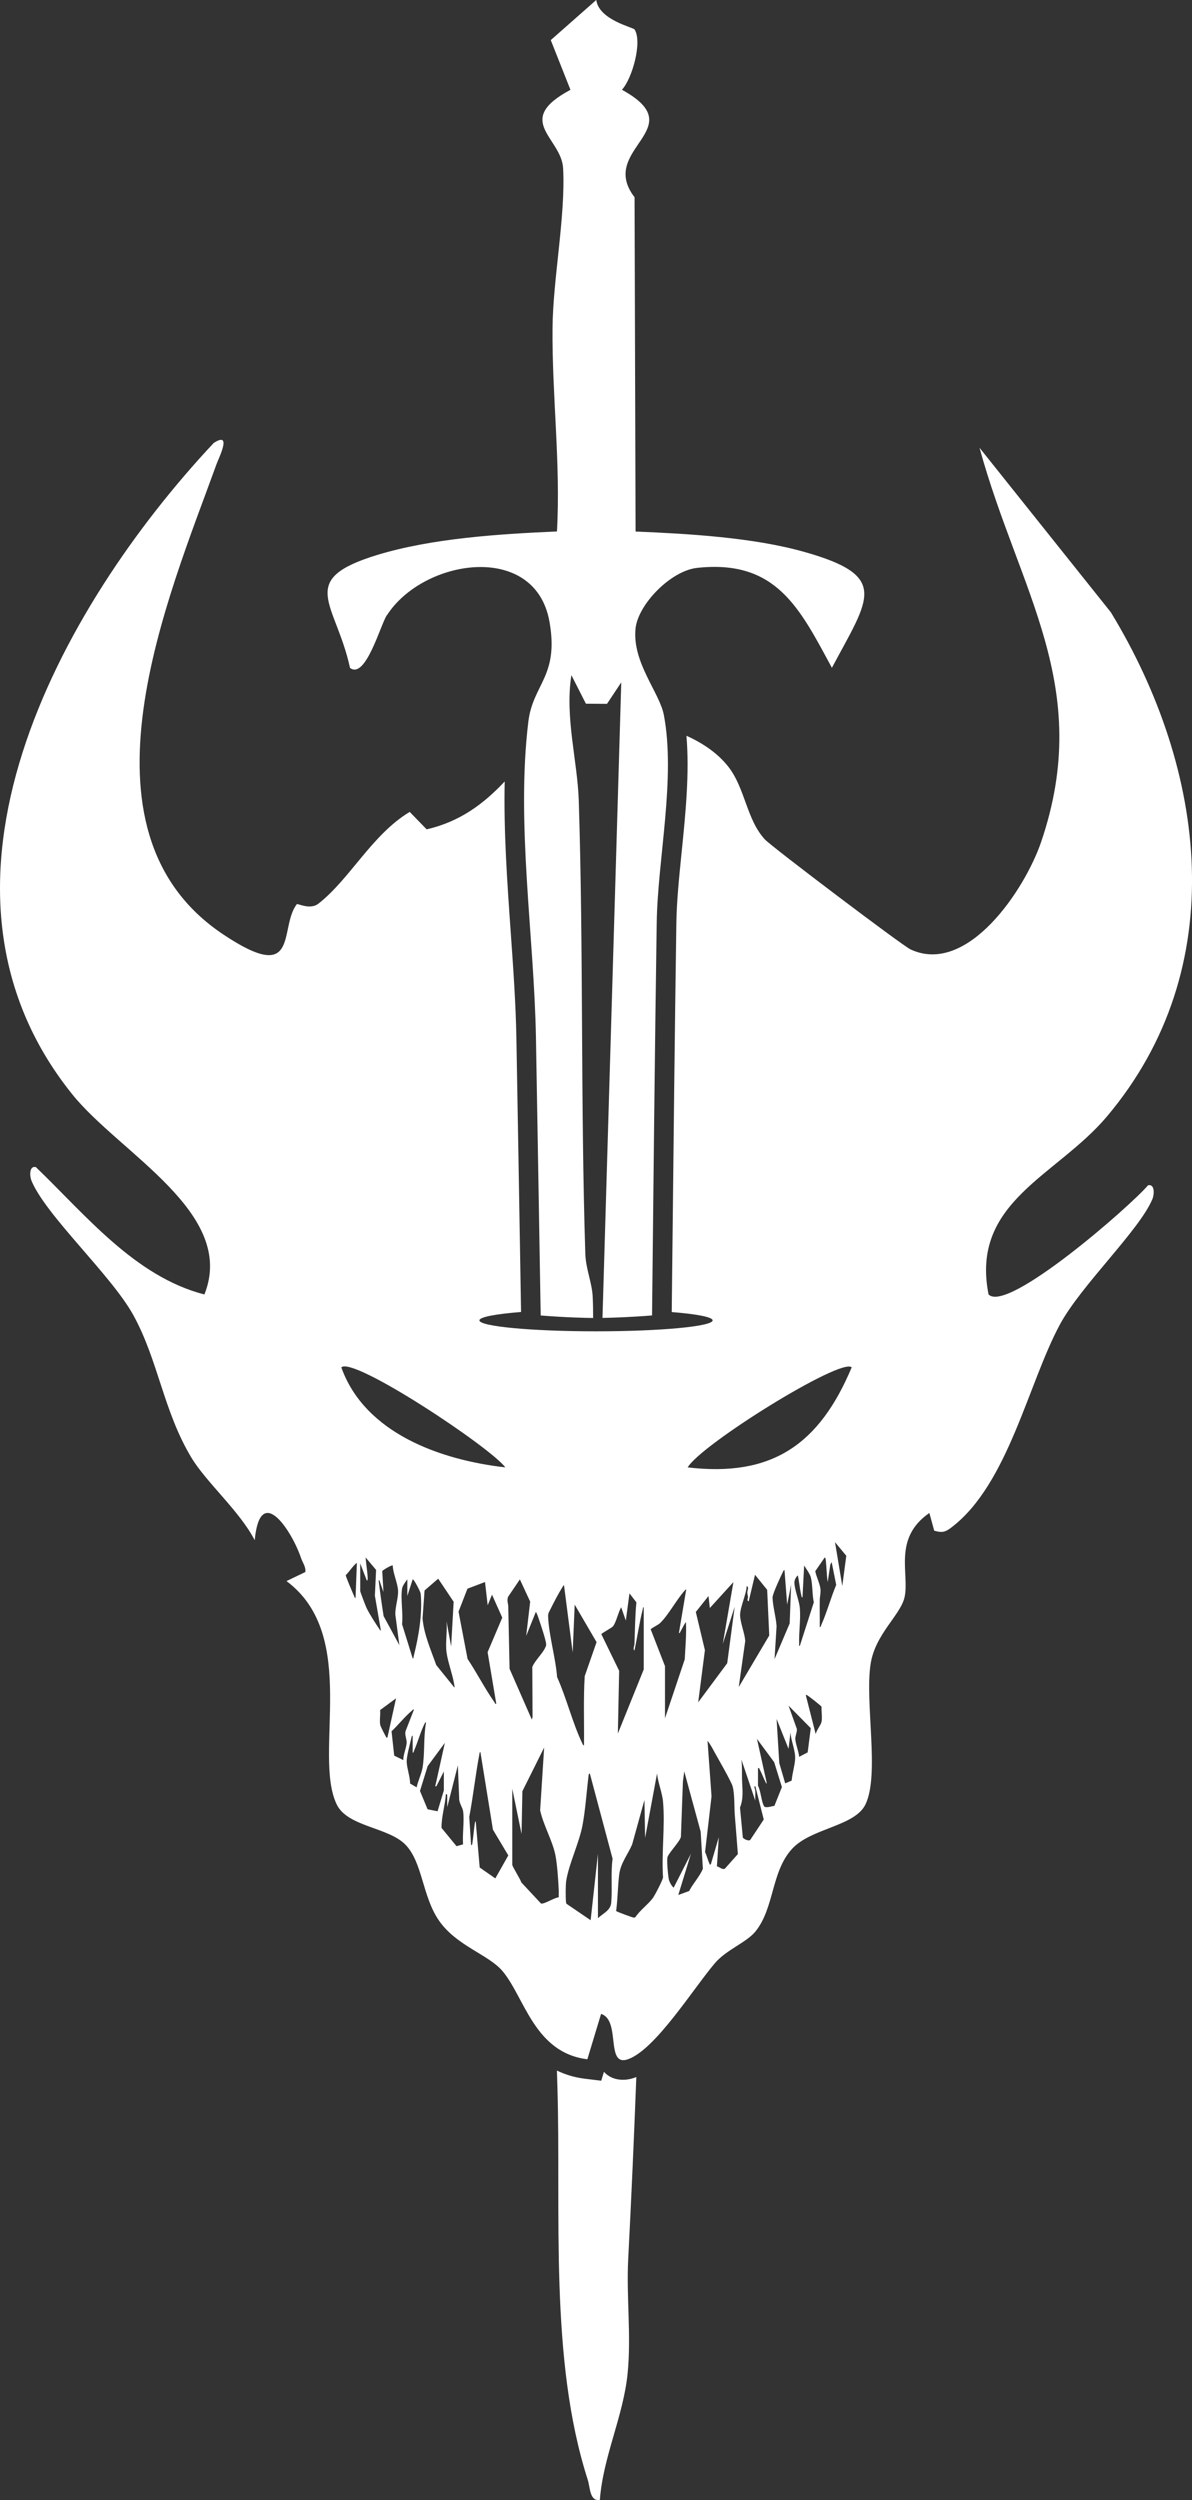 <?xml version="1.0" encoding="UTF-8"?>
<svg id="Layer_2" data-name="Layer 2" xmlns="http://www.w3.org/2000/svg" viewBox="0 0 304.01 637.23">
  <rect x="0" y="0" width="304.01" height="637.23" fill="#333333" stroke="none"/>
  <defs>
    <style>
      .cls-1 {
        fill: #fff;
      }
    </style>
  </defs>
  <g id="Layer_1-2" data-name="Layer 1">
    <g>
      <path class="cls-1" d="M162.29,529.39c-.12.05-.24.11-.36.15-1.03.38-2.03.56-2.99.56-2.26,0-3.83-.83-4.91-2.03l-.69,2.27-4.18-.51c-2.71-.33-5.05-1.08-7.12-2.08.04,1.36.07,2.72.12,4.07.98,32.15-2.13,69.56,7.75,100.26.62,1.92.46,5.53,3.08,5.1.81-10.98,6-21.32,7.08-32.26.96-9.65-.35-19.49.15-29.15.8-15.44,1.48-30.91,2.07-46.39Z"/>
      <path class="cls-1" d="M292.81,302.1c-4.47,5.27-35.92,32.75-40.69,27.83-4.66-23.6,17.29-30.1,30.15-45.31,32.05-37.94,25.45-88.47,1.05-128.55l-33.5-41.94c10.01,36.54,29.19,60.81,15.73,100.42-4.15,12.22-18.82,34.19-33.32,27.44-2.11-.98-35.41-26.16-37.14-28.02-4.7-5.06-5-12.98-9.33-18.54-2.65-3.39-6.46-6-10.69-7.9.81,9.52-.22,19.78-1.23,29.76-.65,6.41-1.26,12.47-1.34,17.96-.41,27.61-.71,55.74-1,82.95-.06,5.4-.12,10.81-.18,16.22,6.38.51,10.43,1.27,10.43,2.12,0,1.54-13.31,2.79-29.74,2.79s-29.74-1.25-29.74-2.79c0-.86,4.13-1.62,10.62-2.14-.06-3.83-.13-7.68-.19-11.49-.33-19.44-.65-38.9-1-58.35-.16-8.76-.79-17.71-1.46-27.18-.89-12.62-1.8-25.55-1.52-38.2-5.28,5.64-11.42,10.27-19.91,12.2l-4.32-4.44c-9.62,5.78-15.19,17.05-23.27,23.38-2.13,1.67-5.33-.1-5.51.13-4.68,5.97.98,20.91-18.79,7.71-39.88-26.61-13.81-86.31-1.7-119.86.57-1.57,4.11-8.55-.73-5.38C15.19,154.86-24.15,225.97,18.42,278.91c12.13,15.08,42.03,30.27,33.71,51.03-17.75-4.59-30.27-20.25-43-32.48-1.73-.37-1.56,2.36-1.12,3.43,3.62,8.88,20.41,24.13,26.03,34.37,6.33,11.54,7.67,24.49,14.79,36.29,3.79,6.28,12.38,13.71,16.13,21.03,1.41-14.89,9.54-2.25,11.81,4.51.4,1.19,1.26,2.22,1.11,3.59l-4.81,2.31c18.74,13.94,6.65,44.05,12.8,56.91,2.75,5.75,13.22,5.79,17.57,10.31,4.37,4.53,4.24,13.14,8.53,19.33,4.47,6.44,12.61,8.63,16.18,12.84,5.64,6.66,8.09,20.82,21.65,22.49l3.5-11.56c5.15,1.59.99,13.7,6.94,11.53,6.96-2.54,16.51-17.88,22.05-24.42,2.97-3.51,8.11-5.29,10.42-8.17,4.8-5.98,3.95-15.11,9.24-20.95,4.89-5.4,16.07-5.74,18.79-11.41,3.66-7.65-.23-26.03,1.31-35.83,1.19-7.6,7.62-12.39,8.65-16.96,1.32-5.89-3.07-15.01,6.33-21.47l1.23,4.51c2.17.63,2.92.32,4.61-.99,14.29-11.07,19.39-36.61,27.43-51.52,5.42-10.06,20.4-24.14,23.65-32.1.43-1.07.61-3.8-1.12-3.43ZM156.37,414.47c.81-1.04,1.31-3.57,2.06-4.8l1.18,3.39.93-6.94,1.77,2.29c-.35,3.54-.36,7.11-.5,10.66-.02.42-.45,1.32,0,1.61.75-3.48,1.24-7.05,2.12-10.5.05-.19-.01-.55.25-.51v15.84l-6.6,16.34.33-15.99-4.54-9.33c.02-.25,2.62-1.57,3-2.05ZM140.38,410.17c.83-1.69,2.11-4.13,3.1-5.7.09-.15.16-.38.37-.39l2.21,17.1.51-12.19,5.58,9.56-3.02,8.66c-.37,5.88-.1,11.79-.19,17.68-.25-.04-.33-.31-.42-.51-2.51-5.23-4.03-11.58-6.44-16.93-.37-4.94-2.12-10.65-2.29-15.51-.03-.75.28-1.14.59-1.77ZM87.05,348.52c2.97-2.88,37.86,20.23,41.84,25.49-16.51-1.87-35.84-8.68-41.84-25.49ZM113.88,421.1c.32,2.51,1.53,5.58,1.96,8.21.05.29.11.56.07.85l-4.65-5.77c-1.34-3.8-3.19-7.91-3.49-11.94l.51-7.07,3.48-3,3.94,5.88-.64,11.4-1.18-6.43c.23,2.47-.31,5.47,0,7.88ZM102.55,404.85c.09-.61.93-1.81,1.34-2.3v4.23l1.36-4.23c.25-.19,1.99,3.13,2.04,3.63.49,5.17-.53,11.01-1.79,16.01-.05.19,0,.55-.25.51l-2.71-8.72c.3-2.79-.41-6.45.01-9.14ZM97.48,400.47c.1-.3,2.5-1.64,2.68-1.47.08,2.04,1.23,4.4,1.36,6.36.12,1.89-.8,4.31-.68,6.27l1.02,7.7-4.02-7.41c-.46-2.91-.88-5.84-1.23-8.76-.02-.14-.06-.61.17-.33l1.02,2.96-.31-5.31ZM90.68,407.3c-.29-.04-.29-.34-.38-.54-.29-.61-2.17-5-2.12-5.28,1.01-1,1.73-2.28,2.84-3.16l-.34,8.98ZM93.53,409.95c-.22-.45-1.66-4.2-1.66-4.43v-7.03l1.7,4.4c.31-.12.18-.99.17-1.27-.1-1.55-.39-3.11-.5-4.66l2.68,3.18-.31,6.56,1.52,8.81c-.11.23-.33-.22-.38-.3-.93-1.33-2.51-3.83-3.21-5.26ZM98.43,442.64c-.25-.38-1.37-2.6-1.45-2.95-.23-1.12.09-2.65-.04-3.82l4.07-3-2.2,9.99c-.4.08-.27-.05-.38-.22ZM102.87,448.62l-2.33-1.14-.68-6.2c1.7-1.61,3.35-3.71,5.13-5.2.19-.16.28-.41.59-.34l-2.16,5.54c-.23.98.36,2.03.29,2.99-.09,1.31-.89,2.95-.84,4.34ZM104.6,454.6c-.03-1.79-.81-3.84-.88-5.56-.05-1.2.78-4.35,1.1-5.67.07-.27.11-.93.43-1.01v4.4c.25,0,.32-.48.41-.69.93-2.13,1.65-4.83,2.67-6.81.11-.21.29-.55.3-.04-.64,3.6-.26,7.78-.86,11.33-.27,1.58-1.18,3.4-1.51,5.01l-1.66-.96ZM111.59,461.66l-2.54-.51-1.94-4.67,1.96-6.32,4.39-5.94-2.46,11.1.3-.04,1.9-3.77v4.83l-1.61,5.34ZM118.09,470.1l-1.66.46-3.82-4.66c-.05-2.87.93-5.76,1.11-8.65.11-.01.34.23.34.25v3.13l2.71-10.67.34,8.38c-.07,1.22.89,2.32,1.02,3.39.31,2.55-.22,5.75-.03,8.36ZM116.95,410.76l2.27-5.83,4.48-1.7.68,5.93,1.1-2.71,2.62,5.86-3.74,8.8,2.21,13.12c-.43.1-.3-.12-.44-.32-2.46-3.49-4.5-7.51-6.88-11.08l-2.31-12.07ZM126.33,478.77l-3.99-2.78-1.01-11.78c-.24.1-.27.86-.31,1.12-.21,1.45-.3,2.94-.53,4.38-.04.25,0,.52-.34.59l-.47-7.2c1-5.26,1.57-10.61,2.56-15.87.04-.19.03-.67.29-.64l3.19,19.76,3.92,6.56-3.31,5.86ZM129.64,409.58c-.02-.85-.47-1.83.01-2.69l2.94-4.33,2.63,5.67-1.02,8.73,2.45-6.09c.19,0,.71,1.6.81,1.9.41,1.22,1.8,5.3,1.83,6.32.01.37-.07.51-.21.81-.68,1.56-2.63,3.3-3.32,4.97l.06,12.76-.18.67-5.68-12.95-.33-15.76ZM138.31,485.18c-.14.02-.26.04-.37-.05l-4.99-5.35c-.2-.76-2.3-4.05-2.3-4.48v-19.39l2.37,11.52.21-10.88,5.55-11.13-1.02,16c.8,3.71,3.07,7.59,3.85,11.22.5,2.35.78,6.61.89,9.1.03.61-.02,1.23.01,1.84-1.22.17-3.14,1.45-4.2,1.6ZM155.89,484.95c-.17,2.03-2.06,2.68-3.39,3.97v-16.43l-1.86,16.94-6.1-4.15c-.17-.13-.16-.31-.18-.5-.13-1.09-.12-4.32.05-5.39.69-4.38,3.29-9.6,4.15-14.14.76-4.05,1.05-8.69,1.57-12.83.03-.23.11-.53.34-.25l5.77,21.6c-.51,3.61-.04,7.58-.35,11.18ZM169.1,478.52c-.09.73-2.11,4.62-2.64,5.32-1.22,1.6-3.23,3.05-4.38,4.77-.14.15-.31.16-.5.15-.24-.01-4.3-1.49-4.44-1.68.41-3.05.41-6.18.78-9.24.35-2.99,2.13-5.01,3.3-7.71l3.14-11.34.17,9.65,3.05-16.43c.22,2.35,1.32,4.9,1.52,7.2.55,6.15-.41,13.08,0,19.31ZM165.95,415.26c.65-.56,1.82-1.02,2.41-1.58,2.08-1.99,4.12-5.85,6.16-8.15.14-.16.29-.38.5-.43l-1.86,11.09c.12.24.33-.22.37-.3.48-.82.86-1.71,1.41-2.49.17,3.16-.15,6.36-.3,9.53l-5.04,15.03v-13.29l-3.65-9.4ZM175.78,481.98l-2.79,1.02,3.22-10.5-4.4,8.64c-.62-.55-1.14-1.55-1.28-2.36-.17-.96-.55-4.83-.26-5.53.54-1.26,3.19-3.99,3.39-5.08l.51-14.06.34-2.62,4.19,15.37.56,9.44c-.81,2.02-2.48,3.7-3.48,5.66ZM187.38,409.5l-1.91,14.43-7.4,9.96,1.71-13.29-2.32-9.74,3.24-4.06.34,3.05,6.01-6.6-2.71,15.75,3.04-9.48ZM184.84,476.31c-.64.3-1.36-.48-2-.62l.48-7.42-2.03,6.94c-.44.08-.26-.06-.35-.24-.45-.88-.68-2.01-1.12-2.91l1.65-14.2-1.02-14.15c.69.8,1.21,1.84,1.72,2.77,1.45,2.62,3.2,5.57,4.46,8.24.79,1.66.61,5.67.76,7.71.25,3.38.56,6.76.8,10.14l-3.34,3.75ZM188.76,411.93c-.13-2.11,1.57-5.43,1.68-7.68.67.31.15,1.08.16,1.61,0,.48.14.82.17,1.21.03.38-.41.88.18,1.08l1.61-6.77,3.1,3.84.53,11.64-7.78,13.14,1.66-11.77c-.16-1.99-1.18-4.37-1.3-6.29ZM191.36,468.94c-.38.44-1.8-.24-1.91-.62l-.72-7.59c.97-2.52.59-4.58.52-7.12-.05-1.73.06-3.44-.17-5.16l3.55,10.5c-.04-.87.05-1.76,0-2.62,0-.16-.48-1,0-1.1l2.16,8.53-3.43,5.18ZM197.51,460.27c-.64.09-2.28.68-2.64.1-.7-1.15-.83-3.91-1.55-5.22v-4.49c.39-.07.27.02.38.22.56,1.04,1.05,2.37,1.61,3.47.2.39.21.38.21-.04l-2.46-11.1,4.39,5.94,1.97,6.34-1.91,4.78ZM197.03,407.2c-.03-.88,2.09-5.44,2.63-6.51.1-.2.16-.47.42-.51l.68,8.81,1.01-5.08-.37,9.87-3.86,9.1.52-8.38c-.15-2.34-.95-5-1.03-7.29ZM201.92,453.84l-1.66.71-1.51-5.18-.69-11.25,3.05,7.62.5-4.23c.1,2.22,1.32,4.68,1.18,6.86-.11,1.75-.74,3.7-.88,5.47ZM205.99,446.65l-2.17,1.13c-.12-1.38-.9-3.22-.98-4.53-.05-.76.49-1.79.39-2.59l-2.12-5.92,5.67,5.74-.79,6.18ZM203.98,409.76c-.17-1.86-1.48-4.94-1.36-6.6.03-.48.45-1.34.86-1.61.37,1.66.5,3.47.9,5.12.04.17.05.51.29.47l.42-8.13c.48.78,1.5,2.19,1.71,3.03.48,1.91.32,4.38.76,6.36l-3.57,11.1c-.29.04-.16-.39-.17-.59-.11-2.96.43-6.15.17-9.14ZM209.53,438.84c-.19.91-1.31,2.16-1.49,3.17l-2.54-9.99c.28-.05.46.13.66.27.42.28,3.3,2.51,3.37,2.73-.06,1.15.22,2.73,0,3.82ZM209.45,414.2c-.09.21-.09.5-.38.55.03-2.29-.04-4.58,0-6.87.01-.92.29-1.84.18-2.87-.16-1.42-1.06-3.11-1.32-4.55l2.41-3.49c.23.15.23.34.26.59.22,1.88.21,3.81.5,5.68l.67-4.49.34-.59,1.16,5.8c-1.39,3.31-2.37,6.99-3.82,10.25ZM214.82,404.25l-1.86-11.18,2.88,3.47-1.02,7.7ZM175.39,374.01c3.4-5.84,39.16-28.06,41.83-25.5-8.27,19.7-20.36,28.04-41.83,25.5Z"/>
      <path class="cls-1" d="M98.68,156.82c9.26-14.42,37.83-18.86,41.46,1.64,2.47,13.97-4.22,15.85-5.39,25.48-3.15,25.94,1.48,54.66,1.94,80.54.42,23.62.81,47.22,1.21,70.81,6.26.51,11.51.62,13.37.64,0-1.81-.02-3.63-.11-5.44-.17-3.56-1.75-7.03-1.88-10.93-1.22-38.49-.45-77.02-1.67-115.51-.32-10.05-3.58-21.23-1.88-31.97l3.7,7.28,5.38.04,3.64-5.48-4.79,161.99c2.4-.04,7.15-.18,12.64-.63.36-33.41.69-66.79,1.19-100.1.24-16.19,4.88-36.79,1.82-52.95-1.08-5.7-8.12-13.41-7.22-22.04.64-6.13,8.97-14.72,15.71-15.45,20.18-2.18,26.14,10.25,34.37,25.47,9.51-17.84,14.82-23.37-7.01-29.53-13.16-3.72-29.71-4.64-43.06-5.2l-.26-85.2c-9.57-12.42,15.05-17.39-3.22-27.4,2.7-2.98,5.22-12.28,3.22-15.37-.35-.54-9.11-2.43-9.76-7.52l-11.61,10.23,5.02,12.67c-14.66,7.85-2.29,12.17-1.87,20,.65,12.08-2.6,28.35-2.7,40.69-.15,17.18,2.09,34.59,1.13,51.88-14.44.64-31.79,1.69-45.91,6.01-20.7,6.34-10.49,12.1-6.87,28.77,3.96,3.02,7.73-10.87,9.38-13.43Z"/>
    </g>
  </g>
</svg>